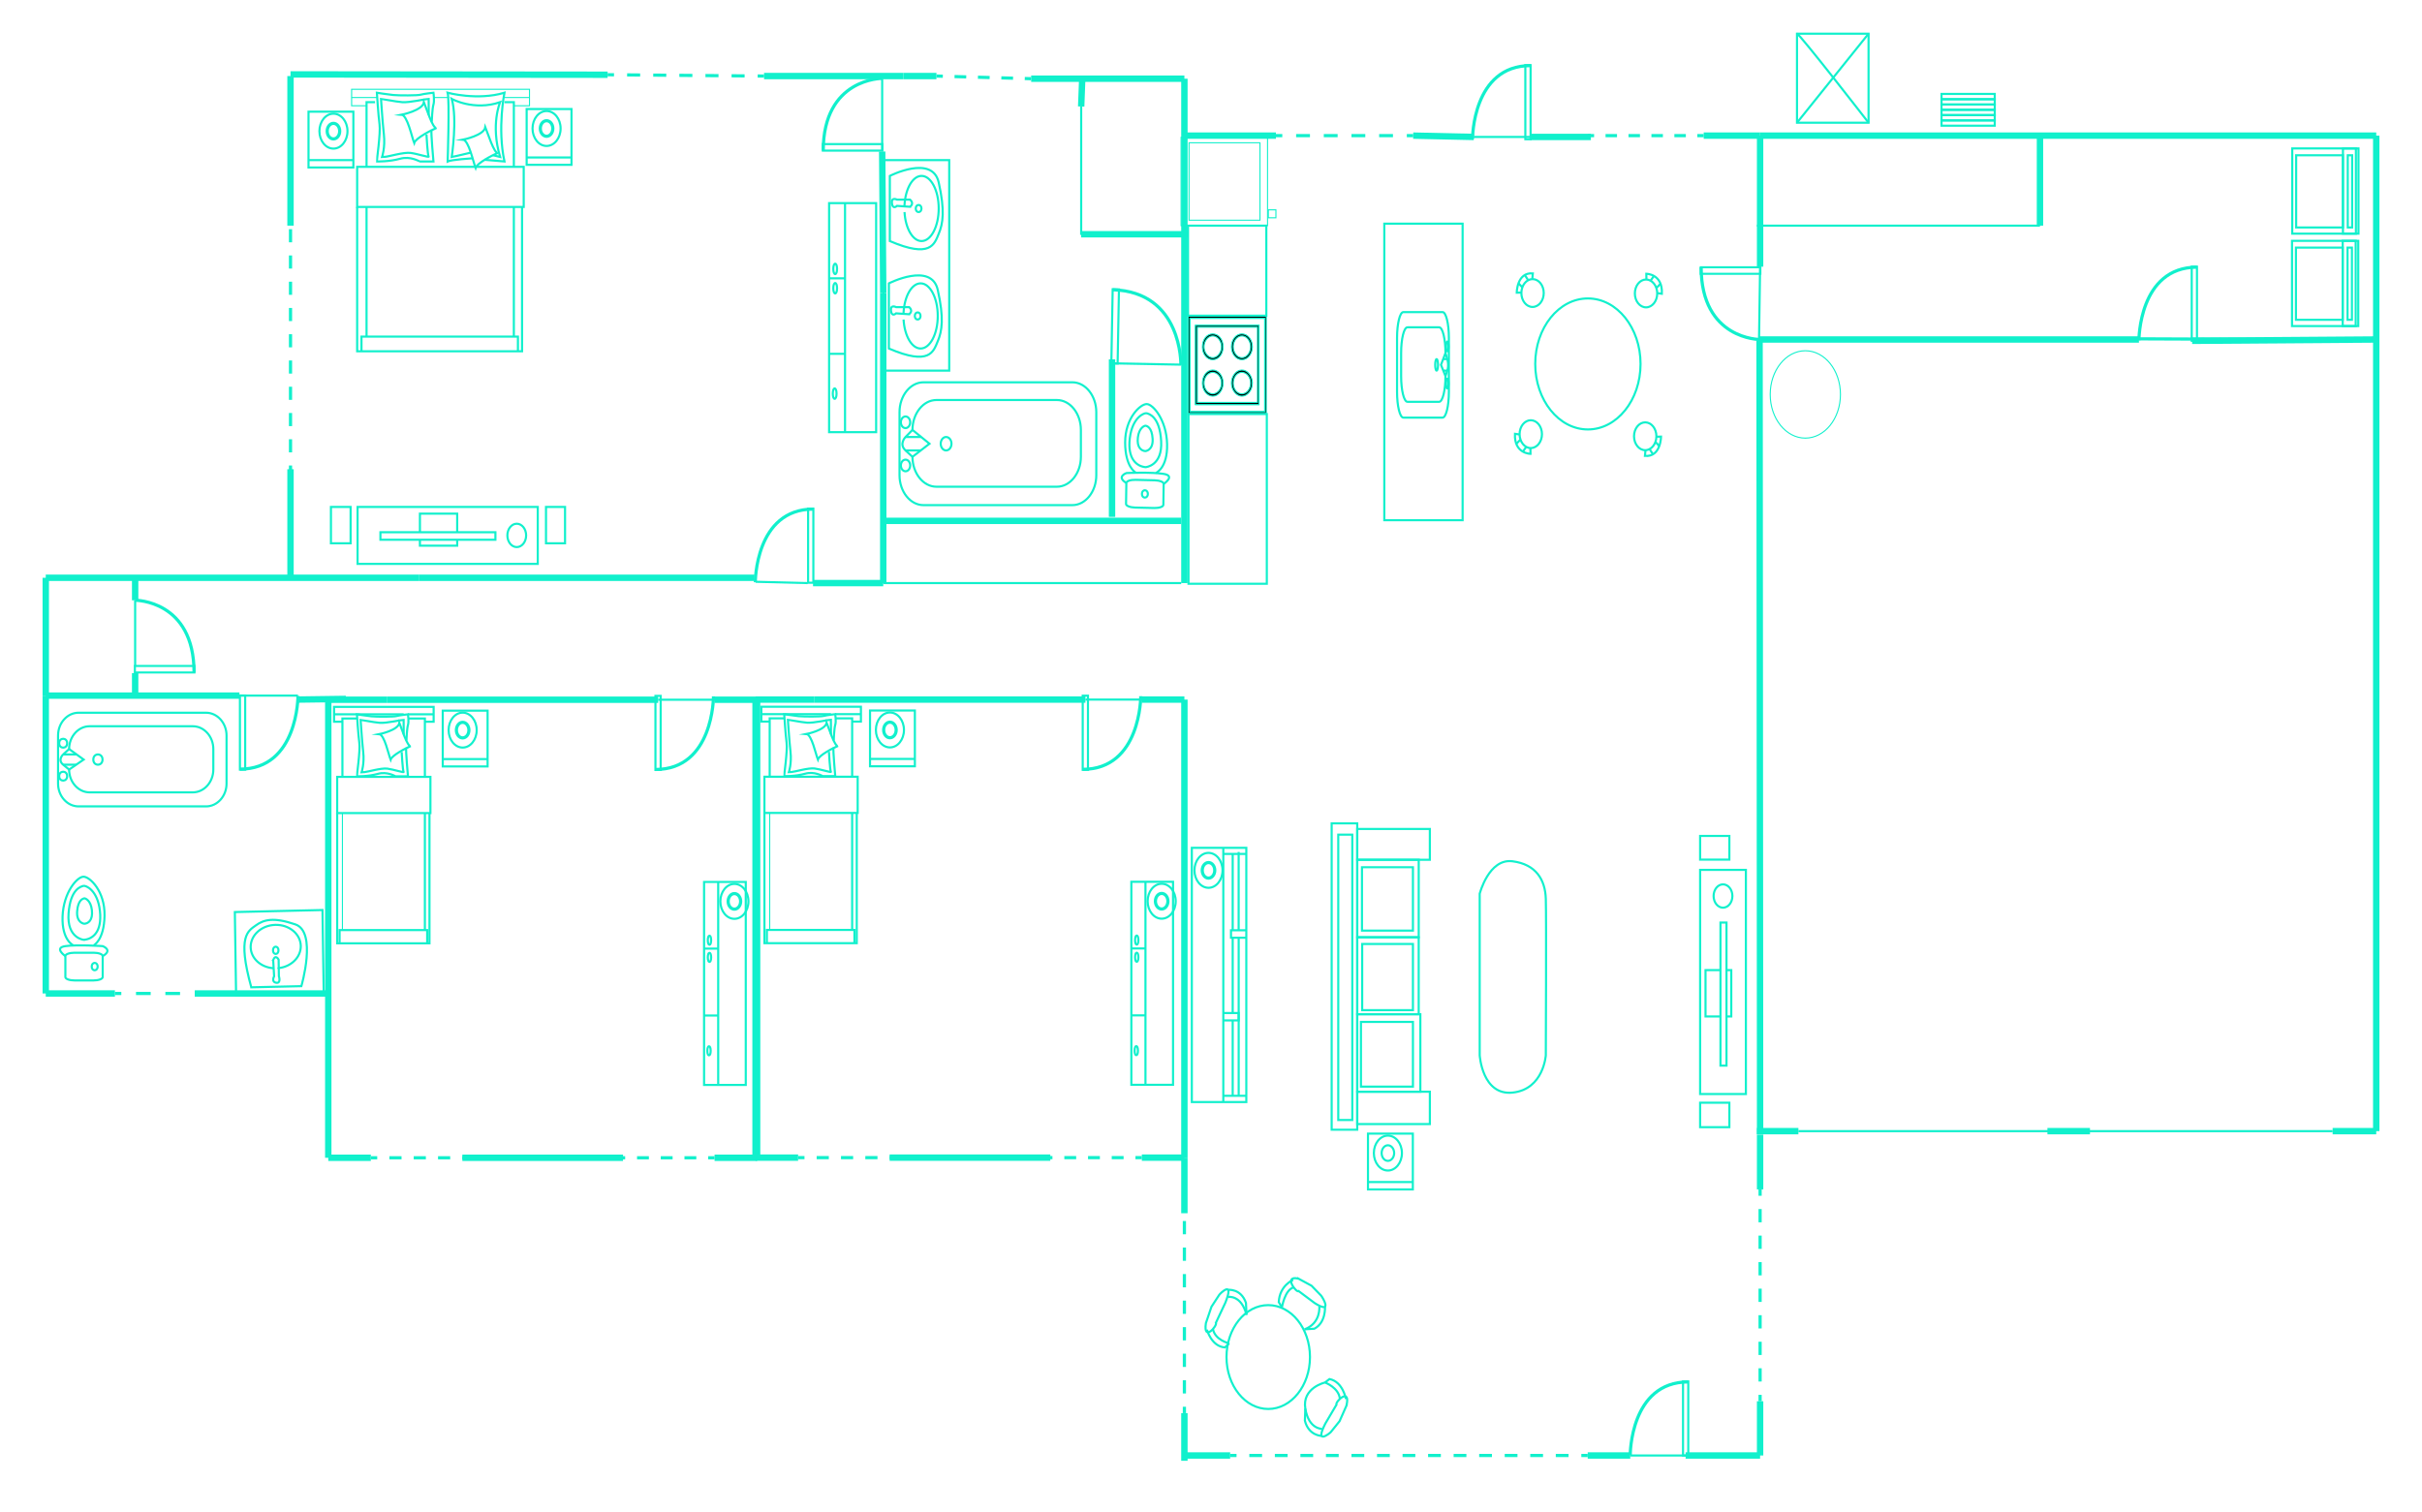<?xml version="1.0" encoding="UTF-8"?>
<svg id="Layer_1" data-name="Layer 1" xmlns="http://www.w3.org/2000/svg" viewBox="0 0 2276 1421">
  <defs>
    <style>
      .cls-1 {
        stroke-dasharray: 0 0 11 11;
      }

      .cls-1, .cls-2, .cls-3, .cls-4, .cls-5, .cls-6, .cls-7, .cls-8, .cls-9, .cls-10, .cls-11, .cls-12, .cls-13, .cls-14, .cls-15 {
        stroke: #11f0cc;
        stroke-miterlimit: 10;
      }

      .cls-1, .cls-2, .cls-3, .cls-4, .cls-5, .cls-7, .cls-8, .cls-9, .cls-10, .cls-11, .cls-12, .cls-13, .cls-14, .cls-15 {
        fill: none;
      }

      .cls-1, .cls-2, .cls-3, .cls-4, .cls-7, .cls-8, .cls-9, .cls-10, .cls-12, .cls-13, .cls-15 {
        stroke-width: 3px;
      }

      .cls-3 {
        stroke-dasharray: 0 0 11.14 11.14;
      }

      .cls-4 {
        stroke-dasharray: 0 0 11.43 11.43;
      }

      .cls-5 {
        stroke-width: 6px;
      }

      .cls-7 {
        stroke-dasharray: 0 0 12.34 12.34;
      }

      .cls-8 {
        stroke-dasharray: 0 0 13 13;
      }

      .cls-9 {
        stroke-dasharray: 0 0 12.27 12.27;
      }

      .cls-10 {
        stroke-dasharray: 0 0 13.8 13.8;
      }

      .cls-11 {
        stroke-width: 2px;
      }

      .cls-12 {
        stroke-dasharray: 0 0 10.78 10.78;
      }

      .cls-13 {
        stroke-dasharray: 0 0 12.47 12.47;
      }

      .cls-15 {
        stroke-dasharray: 0 0 12 12;
      }
    </style>
  </defs>
  <line class="cls-5" x1="1654" y1="1066.6" x2="1653.5" y2="320.03"/>
  <line class="cls-5" x1="1690" y1="1063.17" x2="1651" y2="1063.17"/>
  <line class="cls-11" x1="1690" y1="1063.17" x2="1956" y2="1063.17"/>
  <line class="cls-11" x1="1956" y1="1063.17" x2="2192" y2="1063.17"/>
  <line class="cls-5" x1="2192" y1="1063.17" x2="2233" y2="1063.17"/>
  <line class="cls-5" x1="2233" y1="1063.17" x2="2233" y2="127.47"/>
  <line class="cls-5" x1="2233" y1="127.47" x2="1654" y2="127.47"/>
  <line class="cls-5" x1="2233" y1="319.09" x2="2060" y2="320.34"/>
  <line class="cls-5" x1="2010" y1="319.09" x2="1653" y2="319.09"/>
  <g>
    <path class="cls-2" d="m2010,319.86s-.16-68.74,54.54-68.74"/>
    <rect class="cls-11" x="2059.61" y="250.66" width="4.93" height="69.66"/>
  </g>
  <line class="cls-2" x1="2009.5" y1="318.47" x2="2167" y2="319.09"/>
  <rect class="cls-11" x="2145.14" y="148.46" width="80.1" height="62.24" transform="translate(2005.61 2364.77) rotate(-90)"/>
  <rect class="cls-11" x="2174.36" y="177.8" width="67.88" height="4.11" transform="translate(2028.44 2388.16) rotate(-90)"/>
  <rect class="cls-11" x="2145.79" y="157.88" width="67.88" height="43.95" transform="translate(1999.87 2359.59) rotate(-90)"/>
  <rect class="cls-11" x="2167.75" y="173.49" width="80.1" height="12.19" transform="translate(2028.22 2387.39) rotate(-90)"/>
  <rect class="cls-11" x="2144.93" y="235.28" width="80.1" height="62.24" transform="translate(1918.58 2451.38) rotate(-90)"/>
  <rect class="cls-11" x="2174.16" y="264.62" width="67.88" height="4.11" transform="translate(1941.42 2474.77) rotate(-90)"/>
  <rect class="cls-11" x="2145.59" y="244.69" width="67.88" height="43.95" transform="translate(1912.85 2446.2) rotate(-90)"/>
  <rect class="cls-11" x="2167.55" y="260.3" width="80.1" height="12.19" transform="translate(1941.2 2474) rotate(-90)"/>
  <ellipse class="cls-14" cx="1696.5" cy="370.73" rx="33" ry="41.06"/>
  <line class="cls-5" x1="1917" y1="127.47" x2="1917" y2="212.09"/>
  <line class="cls-5" x1="1654" y1="127.47" x2="1654" y2="212.09"/>
  <line class="cls-11" x1="1917" y1="212.09" x2="1651" y2="212.09"/>
  <g>
    <path class="cls-2" d="m1653.85,319.08s-55.24.2-55.24-67.87"/>
    <rect class="cls-11" x="1623.17" y="226.29" width="6.13" height="55.98" transform="translate(1371.96 1880.51) rotate(-90)"/>
  </g>
  <line class="cls-5" x1="1654" y1="212.09" x2="1654" y2="250.66"/>
  <line class="cls-11" x1="1654" y1="250.66" x2="1653" y2="319.09"/>
  <g>
    <path class="cls-2" d="m1383.78,130.4s-.16-68.74,54.54-68.74"/>
    <rect class="cls-11" x="1433.39" y="61.21" width="4.93" height="69.66"/>
  </g>
  <line class="cls-5" x1="1654" y1="127.47" x2="1601" y2="127.47"/>
  <line class="cls-5" x1="1495" y1="128.72" x2="1438" y2="128.72"/>
  <g>
    <line class="cls-2" x1="1601" y1="127.47" x2="1595" y2="127.47"/>
    <line class="cls-12" x1="1584.22" y1="127.47" x2="1503.39" y2="127.47"/>
    <line class="cls-2" x1="1498" y1="127.47" x2="1492" y2="127.47"/>
  </g>
  <g>
    <line class="cls-2" x1="1328" y1="127.47" x2="1322" y2="127.47"/>
    <line class="cls-8" x1="1309" y1="127.47" x2="1211.5" y2="127.47"/>
    <line class="cls-2" x1="1205" y1="127.47" x2="1199" y2="127.47"/>
  </g>
  <line class="cls-5" x1="1199" y1="127.47" x2="1113" y2="127.47"/>
  <line class="cls-5" x1="1113" y1="127.47" x2="1113" y2="548.04"/>
  <rect class="cls-11" x="1116.4" y="212.09" width="73.6" height="84.61"/>
  <g>
    <path class="cls-6" d="m1189.97,297.2v91.58h-73.51v-91.58h73.51Zm-1.5,89.64v-87.65h-70.2v87.65h70.2Z"/>
    <path class="cls-14" d="m1188.48,386.84h-70.2v-87.65h70.2v87.65Zm-5.38-81.03h-59.73v74.45h59.73v-74.45Z"/>
    <path class="cls-6" d="m1183.1,305.81v74.45h-59.73v-74.45h59.73Zm-57.93,1.73v70.68h56.49v-70.68h-56.49Z"/>
    <path class="cls-6" d="m1176.92,360.02c.03,6.62-4.59,12.37-9.91,12.33-5.2-.04-9.67-5.53-9.8-12.05-.14-6.65,4.36-12.44,9.73-12.53,5.33-.1,9.94,5.57,9.98,12.25Zm-1.73-.02c-.03-5.57-3.61-10.01-8.11-10.03-4.67-.02-8.23,4.51-8.14,10.36.09,5.6,3.69,9.88,8.24,9.8,4.48-.08,8.04-4.58,8.01-10.14Z"/>
    <path class="cls-6" d="m1149.4,359.93c.05,6.79-4.37,12.44-9.73,12.42-5.29-.01-9.65-5.36-9.75-11.94-.11-6.91,4.1-12.48,9.54-12.64,5.39-.16,9.89,5.34,9.94,12.16Zm-9.61,10.2c4.46-.07,8.13-4.68,8.09-10.15-.04-5.47-3.74-9.99-8.21-10.01-4.61-.02-8.37,4.72-8.24,10.37.13,5.52,3.84,9.87,8.35,9.79Z"/>
    <path class="cls-6" d="m1149.4,325.83c.05,6.87-4.24,12.26-9.75,12.27-5.39,0-9.65-5.16-9.74-11.83-.1-7,4.02-12.36,9.56-12.45,5.6-.09,9.89,5.09,9.93,12.01Zm-1.53-.02c-.06-5.38-3.91-10.08-8.25-10.06-4.34.02-8.16,4.74-8.19,10.12-.03,5.55,4,10.5,8.41,10.32,4.32-.17,8.09-5.04,8.03-10.38Z"/>
    <path class="cls-6" d="m1167.08,313.83c5.48.01,9.91,5.53,9.83,12.26-.08,6.59-4.4,11.94-9.7,12.01-5.51.07-9.96-5.3-10.02-12.07-.05-6.75,4.37-12.21,9.89-12.2Zm8.1,12.31c.08-5.56-3.47-10.24-7.89-10.39-4.43-.15-8.2,4.26-8.35,9.78-.16,5.68,3.55,10.6,8.03,10.67,4.37.06,8.13-4.54,8.21-10.05Z"/>
  </g>
  <rect class="cls-14" x="1117.39" y="134.18" width="66.64" height="72.79" transform="translate(2301.41 341.15) rotate(180)"/>
  <rect class="cls-14" x="1109.9" y="129.06" width="81.24" height="83.02" transform="translate(2301.04 341.15) rotate(180)"/>
  <rect class="cls-14" x="1191.89" y="197.23" width="7.11" height="7.48" transform="translate(2390.89 401.93) rotate(180)"/>
  <rect class="cls-11" x="1116.85" y="389.17" width="73.6" height="159.5"/>
  <rect class="cls-11" x="1300.85" y="210.22" width="73.6" height="278.72"/>
  <path class="cls-11" d="m1312.84,317.49v50.88c0,13.28,2.67,24.14,5.93,24.14h36.84c3.26,0,5.93-10.86,5.93-24.14v-22.63s0-8.24,0-8.24v-20.01c0-13.28-2.67-24.14-5.93-24.14h-36.84c-3.26,0-5.93,10.86-5.93,24.14Z"/>
  <path class="cls-11" d="m1358.34,331.79h0c0-13.28-2.67-24.14-5.93-24.14h-29.82c-3.26,0-5.93,10.86-5.93,24.14v21.71c0,13.28,2.67,24.14,5.93,24.14h29.82c3.26,0,5.93-10.86,5.93-24.14"/>
  <ellipse class="cls-11" cx="1350.01" cy="342.93" rx="1.33" ry="5.43"/>
  <ellipse class="cls-11" cx="1360.06" cy="325.62" rx="1.15" ry="4.69"/>
  <ellipse class="cls-11" cx="1360.06" cy="360.49" rx="1.15" ry="4.69"/>
  <path class="cls-11" d="m1360.06,337.5s1.72,5.71,0,10.86l-1.72,5.14-4.21-10.57,4.21-11.14,1.72,5.71Z"/>
  <line class="cls-11" x1="1360.06" y1="337.5" x2="1356.18" y2="337.5"/>
  <line class="cls-11" x1="1360.06" y1="348.36" x2="1356.29" y2="348.36"/>
  <ellipse class="cls-11" cx="1492.17" cy="342.07" rx="49.48" ry="61.56"/>
  <ellipse class="cls-11" cx="1440.17" cy="275.42" rx="10.51" ry="13.08"/>
  <path class="cls-11" d="m1429.68,274.99l-4.36.12s.01-19.37,15.11-18.17l-.54,5.77"/>
  <line class="cls-11" x1="1430.58" y1="270.11" x2="1426.96" y2="266.23"/>
  <line class="cls-11" x1="1432.87" y1="258.48" x2="1436.09" y2="263.38"/>
  <ellipse class="cls-11" cx="1546.04" cy="410.05" rx="10.51" ry="13.08"/>
  <path class="cls-11" d="m1556.54,410.48l4.36-.12s-.01,19.37-15.11,18.17l.54-5.77"/>
  <line class="cls-11" x1="1555.64" y1="415.36" x2="1559.25" y2="419.24"/>
  <line class="cls-11" x1="1553.34" y1="426.99" x2="1550.12" y2="422.08"/>
  <ellipse class="cls-11" cx="1546.82" cy="275.8" rx="10.51" ry="13.08"/>
  <path class="cls-11" d="m1547.17,262.74l-.09-5.43s15.57.01,14.6,18.81l-4.64-.67"/>
  <line class="cls-11" x1="1551.09" y1="263.86" x2="1554.21" y2="259.36"/>
  <line class="cls-11" x1="1560.44" y1="266.71" x2="1556.5" y2="270.72"/>
  <ellipse class="cls-11" cx="1438.5" cy="408.06" rx="10.51" ry="13.08"/>
  <path class="cls-11" d="m1438.15,421.12l.09,5.43s-15.57-.01-14.6-18.81l4.64.67"/>
  <line class="cls-11" x1="1434.23" y1="420" x2="1431.11" y2="424.51"/>
  <line class="cls-11" x1="1424.89" y1="417.15" x2="1428.83" y2="413.14"/>
  <line class="cls-5" x1="1654" y1="1066.91" x2="1654" y2="1117.92"/>
  <g>
    <line class="cls-2" x1="1654" y1="1117.92" x2="1654" y2="1123.92"/>
    <line class="cls-13" x1="1654" y1="1136.39" x2="1654" y2="1304.77"/>
    <line class="cls-2" x1="1654" y1="1311.01" x2="1654" y2="1317.01"/>
  </g>
  <line class="cls-5" x1="1654" y1="1317.01" x2="1654" y2="1368.02"/>
  <line class="cls-5" x1="1654" y1="1368.02" x2="1584" y2="1368.02"/>
  <g>
    <path class="cls-2" d="m1531.96,1367.61s-.16-68.74,54.54-68.74"/>
    <rect class="cls-11" x="1581.57" y="1298.41" width="4.93" height="69.66"/>
  </g>
  <line class="cls-11" x1="1587" y1="1368.02" x2="1532" y2="1368.02"/>
  <line class="cls-5" x1="1532" y1="1368.02" x2="1492" y2="1368.02"/>
  <g>
    <line class="cls-2" x1="1492" y1="1368.02" x2="1486" y2="1368.02"/>
    <line class="cls-15" x1="1474" y1="1368.02" x2="1168" y2="1368.02"/>
    <line class="cls-2" x1="1162" y1="1368.02" x2="1156" y2="1368.02"/>
  </g>
  <line class="cls-5" x1="1156" y1="1368.02" x2="1113" y2="1368.02"/>
  <line class="cls-5" x1="1113" y1="1373" x2="1113" y2="1328.21"/>
  <g>
    <line class="cls-2" x1="1113" y1="1328.21" x2="1113" y2="1322.21"/>
    <line class="cls-13" x1="1113" y1="1309.73" x2="1113" y2="1141.36"/>
    <line class="cls-2" x1="1113" y1="1135.12" x2="1113" y2="1129.12"/>
  </g>
  <line class="cls-5" x1="1113" y1="1088.06" x2="1113" y2="657.54"/>
  <rect class="cls-11" x="1597.63" y="817.6" width="43.02" height="210.68"/>
  <rect class="cls-11" x="1597.63" y="785.7" width="27.49" height="22.26"/>
  <rect class="cls-11" x="1597.63" y="1036.44" width="27.49" height="23"/>
  <rect class="cls-11" x="1616.75" y="867.12" width="5.68" height="134.46"/>
  <polyline class="cls-11" points="1622.43 911.81 1622.43 911.81 1626.91 911.81 1626.91 955.38 1622.43 955.38"/>
  <polyline class="cls-11" points="1616.75 911.81 1602.71 911.81 1602.71 955.38 1616.75 955.38"/>
  <ellipse class="cls-11" cx="1619.14" cy="842.17" rx="8.83" ry="10.96"/>
  <path class="cls-11" d="m1390.5,991.8v-151.79s8.55-33.34,30.78-30.5c22.23,2.84,30.78,17.42,31.35,35.31s0,146.98,0,146.98c0,0-2.03,31.91-30.94,35.1-28.91,3.2-31.19-35.1-31.19-35.1Z"/>
  <rect class="cls-11" x="1026.14" y="890.74" width="238.9" height="51.21" transform="translate(229.24 2061.94) rotate(-90)"/>
  <line class="cls-11" x1="1149.56" y1="1035.8" x2="1149.56" y2="796.9"/>
  <line class="cls-11" x1="1171.19" y1="1029.94" x2="1149.56" y2="1029.94"/>
  <polyline class="cls-11" points="1149.56 959.1 1164.02 959.1 1164.02 952.15 1149.56 952.15"/>
  <polyline class="cls-11" points="1171.19 881.38 1156.79 881.38 1156.79 874.37 1171.19 874.37"/>
  <line class="cls-11" x1="1149.56" y1="802.61" x2="1171.19" y2="802.61"/>
  <line class="cls-11" x1="1164.02" y1="1029.94" x2="1164.02" y2="881.38"/>
  <line class="cls-11" x1="1163.99" y1="874.37" x2="1163.99" y2="800.76"/>
  <line class="cls-11" x1="1158.39" y1="959.1" x2="1158.39" y2="1029.94"/>
  <line class="cls-11" x1="1158.39" y1="802.61" x2="1158.39" y2="874.37"/>
  <line class="cls-11" x1="1158.39" y1="952.15" x2="1158.39" y2="881.38"/>
  <rect class="cls-11" x="1285.52" y="1065.49" width="42.14" height="52.44"/>
  <line class="cls-11" x1="1285.52" y1="1111.01" x2="1327.67" y2="1111.01"/>
  <ellipse class="cls-11" cx="1304.23" cy="1083.78" rx="13.19" ry="16.41"/>
  <ellipse class="cls-11" cx="1304.23" cy="1083.78" rx="5.88" ry="7.32"/>
  <ellipse class="cls-11" cx="1135.65" cy="818.03" rx="13.19" ry="16.41"/>
  <ellipse class="cls-2" cx="1135.65" cy="818.03" rx="5.88" ry="7.32"/>
  <line class="cls-5" x1="1110" y1="489.56" x2="829" y2="489.56"/>
  <line class="cls-11" x1="830" y1="548.04" x2="1110" y2="548.04"/>
  <line class="cls-5" x1="1113" y1="657.54" x2="1073" y2="657.54"/>
  <g>
    <path class="cls-2" d="m1071.99,654.36s.16,68.74-54.54,68.74"/>
    <rect class="cls-11" x="1017.44" y="653.9" width="4.93" height="69.66" transform="translate(2039.82 1377.46) rotate(180)"/>
  </g>
  <line class="cls-11" x1="1073" y1="657.54" x2="1020" y2="657.54"/>
  <line class="cls-5" x1="1020" y1="657.54" x2="765" y2="657.54"/>
  <line class="cls-5" x1="710" y1="657.54" x2="710" y2="1088.06"/>
  <line class="cls-5" x1="765" y1="657.54" x2="710" y2="657.54"/>
  <line class="cls-5" x1="710" y1="1088.06" x2="750" y2="1088.06"/>
  <line class="cls-5" x1="1113" y1="1088.06" x2="1073" y2="1088.06"/>
  <g>
    <line class="cls-2" x1="750" y1="1088.06" x2="756" y2="1088.06"/>
    <line class="cls-4" x1="767.43" y1="1088.06" x2="830.29" y2="1088.06"/>
    <line class="cls-2" x1="836" y1="1088.06" x2="842" y2="1088.06"/>
  </g>
  <rect class="cls-11" x="718.36" y="730.04" width="87.62" height="34.03"/>
  <polyline class="cls-11" points="723.3 730.04 723.3 675.18 737.18 675.18"/>
  <polyline class="cls-11" points="785.46 675.18 800.79 675.18 800.79 730.04"/>
  <line class="cls-11" x1="800.79" y1="764.07" x2="800.79" y2="874.04"/>
  <line class="cls-14" x1="723.3" y1="874.04" x2="723.3" y2="764.07"/>
  <polyline class="cls-11" points="718.36 764.07 718.36 886.49 804.46 886.49 805.11 886.49 805.11 764.07"/>
  <polyline class="cls-11" points="720.64 886.49 720.64 874.04 802.94 874.04 802.94 886.49"/>
  <polyline class="cls-11" points="723.3 678.22 715.45 678.22 715.45 664.26 809.02 664.26 809.02 678.22 800.79 678.22"/>
  <line class="cls-11" x1="715.45" y1="671.24" x2="736.92" y2="671.24"/>
  <line class="cls-11" x1="736.92" y1="671.24" x2="780.87" y2="671.24"/>
  <line class="cls-11" x1="784.9" y1="671.24" x2="809.02" y2="671.24"/>
  <path class="cls-11" d="m783.47,695.81s.41-11.24,1.43-14.54c1.02-3.3,0-10.03,0-10.03,0,0-8.16.89-10.82,1.65-2.65.76-18.37.76-23.47.25-5.1-.51-13.68-1.9-13.68-1.9,0,0,1.23,19.43,2.25,26.79,1.02,7.37-2.45,30.73-2.25,31.49,0,0,10.61.25,19.6-2.29,8.98-2.54,16.33,2.3,16.94,2.29s11.43,0,11.43,0c0,0-2.25-25.15-1.63-26.67"/>
  <path class="cls-11" d="m778.98,706.67s.92,17.52,1.84,18.67c.92,1.14-9.49-2.29-15.31-3.05s-18.68,3.13-21.43,3.28l-2.76.15s2.76-8,1.53-19.05c-1.22-11.05-2.45-30.22-2.45-30.22.82,0,11.84,2.29,17.96,2.79,6.12.51,20.21-2.79,22.45-2.79,0,0,.06,8.78.06,13.73"/>
  <path class="cls-11" d="m776.83,679.24c1.64,4.06,7.69,23.19,10.72,21.84-4.29,1.78-17.76,8.64-18.98,12.83-1.84-4.57-5.82-23.62-10.72-24,0,0,17.89-3.57,18.98-10.67Z"/>
  <rect class="cls-11" x="817.58" y="667.8" width="42.14" height="52.44"/>
  <line class="cls-11" x1="817.58" y1="713.32" x2="859.72" y2="713.32"/>
  <ellipse class="cls-11" cx="836.28" cy="686.09" rx="13.19" ry="16.41"/>
  <ellipse class="cls-2" cx="836.28" cy="686.09" rx="5.88" ry="7.32"/>
  <g>
    <line class="cls-2" x1="1073" y1="1088.06" x2="1067" y2="1088.06"/>
    <line class="cls-3" x1="1055.86" y1="1088.06" x2="994.57" y2="1088.06"/>
    <line class="cls-2" x1="989" y1="1088.06" x2="983" y2="1088.06"/>
  </g>
  <line class="cls-5" x1="836" y1="1088.06" x2="987" y2="1088.06"/>
  <rect class="cls-11" x="987.34" y="904.63" width="190.81" height="39.18" transform="translate(2006.96 -158.52) rotate(90)"/>
  <line class="cls-11" x1="1076.42" y1="828.81" x2="1076.42" y2="1019.62"/>
  <line class="cls-11" x1="1076.42" y1="891.46" x2="1063.15" y2="891.46"/>
  <line class="cls-11" x1="1076.42" y1="954.36" x2="1063.15" y2="954.36"/>
  <ellipse class="cls-11" cx="1068.21" cy="883.59" rx="1.57" ry="4.32"/>
  <ellipse class="cls-11" cx="1068.21" cy="899.71" rx="1.57" ry="4.32"/>
  <ellipse class="cls-11" cx="1067.78" cy="987.52" rx="1.57" ry="4.32"/>
  <ellipse class="cls-11" cx="1091.65" cy="847.06" rx="13.19" ry="16.41"/>
  <ellipse class="cls-2" cx="1091.65" cy="847.06" rx="5.88" ry="7.32"/>
  <g>
    <path class="cls-2" d="m280.01,654.17s.16,68.74-54.54,68.74"/>
    <rect class="cls-11" x="225.46" y="653.71" width="4.93" height="69.66" transform="translate(455.86 1377.08) rotate(180)"/>
  </g>
  <line class="cls-5" x1="709" y1="543.06" x2="394" y2="543.06"/>
  <g>
    <path class="cls-2" d="m709.78,547.24s-.16-68.74,54.54-68.74"/>
    <rect class="cls-11" x="759.39" y="478.04" width="4.93" height="69.66"/>
  </g>
  <line class="cls-11" x1="759" y1="548.04" x2="710" y2="546.8"/>
  <line class="cls-5" x1="830" y1="548.04" x2="830" y2="337.76"/>
  <line class="cls-5" x1="830" y1="337.76" x2="830" y2="275.54"/>
  <rect class="cls-11" x="393.92" y="418.56" width="53.53" height="169.32" transform="translate(923.91 82.54) rotate(90)"/>
  <rect class="cls-11" x="504.94" y="484.62" width="34.2" height="17.89" transform="translate(1015.6 -28.48) rotate(90)"/>
  <rect class="cls-11" x="303.13" y="484.32" width="34.2" height="18.48" transform="translate(813.79 173.34) rotate(90)"/>
  <rect class="cls-11" x="357.49" y="500.25" width="108.06" height="7.06"/>
  <polyline class="cls-11" points="429.63 507.32 429.63 507.32 429.63 512.89 394.61 512.89 394.61 507.32"/>
  <polyline class="cls-11" points="429.63 500.25 429.63 482.78 394.61 482.78 394.61 500.25"/>
  <ellipse class="cls-11" cx="485.6" cy="503.23" rx="8.81" ry="10.98"/>
  <line class="cls-5" x1="273" y1="543.69" x2="273" y2="441.03"/>
  <rect class="cls-11" x="335.63" y="156.81" width="156.51" height="37.71"/>
  <polyline class="cls-11" points="344.45 156.81 344.45 96.03 352.42 96.03"/>
  <polyline class="cls-11" points="474.05 96.03 482.87 96.03 482.87 156.81"/>
  <line class="cls-11" x1="482.87" y1="194.52" x2="482.87" y2="316.38"/>
  <line class="cls-11" x1="344.45" y1="316.38" x2="344.45" y2="194.52"/>
  <polyline class="cls-11" points="335.63 194.52 335.63 330.17 489.43 330.17 490.58 330.17 490.58 194.52"/>
  <polyline class="cls-11" points="339.7 330.17 339.7 316.38 486.71 316.38 486.71 330.17"/>
  <polyline class="cls-14" points="344.45 99.4 330.43 99.4 330.43 83.92 497.57 83.92 497.57 99.4 482.87 99.4"/>
  <line class="cls-14" x1="330.43" y1="91.66" x2="354.18" y2="91.66"/>
  <line class="cls-14" x1="407.33" y1="91.66" x2="420.67" y2="91.66"/>
  <line class="cls-14" x1="474.05" y1="91.66" x2="497.57" y2="91.66"/>
  <path class="cls-11" d="m405.74,114.39s.45-12.45,1.58-16.11,0-11.12,0-11.12c0,0-9.05.98-11.99,1.83-2.94.84-20.36.84-26.01.28-5.65-.56-15.16-2.11-15.16-2.11,0,0,1.37,21.53,2.5,29.69,1.13,8.16-2.71,34.05-2.49,34.9,0,0,11.76.28,21.71-2.53,9.95-2.81,18.09,2.55,18.77,2.54s12.67,0,12.67,0c0,0-2.49-27.87-1.81-29.56"/>
  <path class="cls-11" d="m400.77,126.42s1.02,19.42,2.04,20.68c1.02,1.27-10.52-2.53-16.96-3.38s-20.69,3.47-23.75,3.63l-3.05.17s3.05-8.86,1.7-21.11-2.71-33.49-2.71-33.49c.9,0,13.12,2.53,19.9,3.1s22.39-3.1,24.88-3.1c0,0,.06,9.73.06,15.22"/>
  <path class="cls-11" d="m398.39,96.03c1.82,4.49,8.52,25.7,11.87,24.2-4.75,1.97-19.68,9.57-21.03,14.21-2.04-5.07-6.45-26.17-11.87-26.59,0,0,19.83-3.96,21.03-11.82Z"/>
  <path class="cls-11" d="m456.08,119.46c1.82,4.49,8.52,25.7,11.87,24.2-4.75,1.97-19.68,9.57-21.03,14.21-2.04-5.07-6.45-26.17-11.87-26.59,0,0,19.83-3.96,21.03-11.82Z"/>
  <path class="cls-11" d="m444.13,148.77s-20.18,1.3-23.46,2.98c0,0,1.92-57.84,0-64.59,0,0,27.93,7.6,53.38,0,0,0-6.79,33.36,0,64.59l-18.6-1.55"/>
  <path class="cls-11" d="m442.44,143.41s-14.2,3.51-17.93,4.12c0,0,5.43-35.74,0-54.6,0,0,20.69,11.54,45.46,3.1,0,0-9.16,21.11,0,51.5l-6.71-1.68"/>
  <rect class="cls-11" x="494.91" y="102.48" width="42.14" height="52.44"/>
  <line class="cls-11" x1="494.91" y1="148.01" x2="537.06" y2="148.01"/>
  <ellipse class="cls-11" cx="513.62" cy="120.77" rx="13.19" ry="16.41"/>
  <ellipse class="cls-2" cx="513.62" cy="120.77" rx="5.88" ry="7.32"/>
  <rect class="cls-11" x="289.91" y="104.97" width="42.14" height="52.44" transform="translate(621.97 262.37) rotate(-180)"/>
  <line class="cls-11" x1="332.06" y1="150.49" x2="289.91" y2="150.49"/>
  <ellipse class="cls-11" cx="313.35" cy="123.26" rx="13.19" ry="16.41"/>
  <ellipse class="cls-2" cx="313.35" cy="123.26" rx="5.88" ry="7.32"/>
  <g>
    <line class="cls-2" x1="273" y1="443.52" x2="273" y2="437.52"/>
    <line class="cls-7" x1="273" y1="425.19" x2="273" y2="209.32"/>
    <line class="cls-2" x1="273" y1="203.15" x2="273" y2="197.15"/>
  </g>
  <line class="cls-5" x1="273" y1="212.09" x2="273" y2="71.48"/>
  <path class="cls-11" d="m1030.21,387.43v59.24c0,15.46-10.13,28.11-22.51,28.11h-139.89c-12.38,0-22.51-12.65-22.51-28.11v-26.35s0-9.59,0-9.59v-23.3c0-15.46,10.13-28.11,22.51-28.11h139.89c12.38,0,22.51,12.65,22.51,28.11Z"/>
  <path class="cls-11" d="m857.47,404.08h0c0-15.46,10.13-28.11,22.51-28.11h113.23c12.38,0,22.51,12.65,22.51,28.11v25.28c0,15.46-10.13,28.11-22.51,28.11h-113.23c-12.38,0-22.51-12.65-22.51-28.11"/>
  <ellipse class="cls-11" cx="889.07" cy="417.05" rx="5.06" ry="6.32"/>
  <ellipse class="cls-11" cx="850.94" cy="396.9" rx="4.38" ry="5.47"/>
  <ellipse class="cls-11" cx="850.94" cy="437.49" rx="4.38" ry="5.47"/>
  <path class="cls-11" d="m850.94,410.73s-6.53,6.65,0,12.64l6.53,5.99,15.98-12.31-15.98-12.97-6.53,6.65Z"/>
  <line class="cls-11" x1="850.94" y1="410.73" x2="865.66" y2="410.73"/>
  <line class="cls-11" x1="850.94" y1="423.37" x2="865.24" y2="423.37"/>
  <path class="cls-11" d="m1084.65,477.48l-18-.43c-4.7-.11-8.52-1.63-8.49-3.37l.3-19.71c.03-1.74,3.89-3.08,8.59-2.97l8,.19,2.91.07,7.08.17c4.7.11,8.52,1.63,8.49,3.37l-.3,19.71c-.03,1.74-3.89,3.08-8.59,2.97Z"/>
  <path class="cls-11" d="m1093.55,454.81s11.36-7.48.14-9.37c-11.21-1.89-35.07-.84-35.07-.84,0,0-10.02,3.41-.14,9.37"/>
  <path class="cls-11" d="m1086.17,444.54s11.1-4.41,10.58-27.08c-.52-22.67-13.18-37.53-19.09-37.68-5.91-.14-20.42,13-20.34,36.19s9.84,28.1,9.84,28.1"/>
  <path class="cls-11" d="m1076.53,439.09s15.95-1.05,14.63-24.46c-1.32-23.41-11.63-25.63-13.63-26.22s-13.33,3.45-15.81,23.27c-2.47,19.82,6.63,26.68,14.8,27.41Z"/>
  <path class="cls-11" d="m1076.26,424.01s7.51-.5,6.89-11.52c-.62-11.02-5.47-12.07-6.42-12.34s-6.28,1.62-7.44,10.95c-1.16,9.33,3.12,12.56,6.97,12.91Z"/>
  <ellipse class="cls-11" cx="1075.86" cy="464.24" rx="2.78" ry="3.46"/>
  <line class="cls-5" x1="830" y1="275.54" x2="829" y2="142.41"/>
  <line class="cls-5" x1="1113" y1="127.47" x2="1113" y2="73.97"/>
  <g>
    <path class="cls-2" d="m828.86,73.69s-55.24-.2-55.24,67.86"/>
    <rect class="cls-11" x="798.17" y="110.5" width="6.13" height="55.98" transform="translate(939.73 -662.74) rotate(90)"/>
  </g>
  <line class="cls-11" x1="829" y1="141.16" x2="829" y2="73.97"/>
  <line class="cls-5" x1="849" y1="71.48" x2="718" y2="71.48"/>
  <g>
    <line class="cls-2" x1="718" y1="71.48" x2="712" y2="71.43"/>
    <line class="cls-9" x1="699.73" y1="71.33" x2="583.14" y2="70.34"/>
    <line class="cls-2" x1="577" y1="70.29" x2="571" y2="70.24"/>
  </g>
  <line class="cls-5" x1="571" y1="70.24" x2="273" y2="69.93"/>
  <path class="cls-11" d="m69.97,921.52h18c4.7,0,8.54-1.43,8.54-3.17v-19.71c0-1.74-3.84-3.17-8.54-3.17h-8.01s-2.91,0-2.91,0h-7.08c-4.7,0-8.54,1.43-8.54,3.17v19.71c0,1.74,3.84,3.17,8.54,3.17Z"/>
  <path class="cls-11" d="m61.43,898.64s-11.24-7.76,0-9.37,35.08,0,35.08,0c0,0,9.97,3.65,0,9.37"/>
  <path class="cls-11" d="m68.97,888.55s-11.03-4.67-10.16-27.32c.87-22.65,13.76-37.21,19.66-37.21,5.91,0,20.21,13.48,19.78,36.67-.43,23.19-10.27,27.86-10.27,27.86"/>
  <path class="cls-11" d="m78.69,883.33s-15.93-1.43-14.25-24.81c1.68-23.37,12.02-25.35,14.03-25.89s13.28,3.76,15.44,23.64c2.17,19.88-7.04,26.52-15.22,27.05Z"/>
  <path class="cls-11" d="m79.2,868.25s-7.5-.68-6.71-11.68c.79-11,5.66-11.93,6.6-12.19s6.25,1.77,7.27,11.13c1.02,9.36-3.31,12.48-7.17,12.74Z"/>
  <ellipse class="cls-11" cx="88.97" cy="908.49" rx="2.78" ry="3.46"/>
  <rect class="cls-11" x="762.17" y="218.5" width="197.84" height="61.82" transform="translate(1110.5 -611.68) rotate(90)"/>
  <ellipse class="cls-11" cx="863.23" cy="195.98" rx="2.69" ry="3.34"/>
  <path class="cls-11" d="m849.99,192.65c0-1.12-.06,1.08,0,0,.87-15.36,7.71-27.32,16.02-27.32,8.9,0,16.11,13.71,16.11,30.62s-7.21,30.62-16.11,30.62c-8.3,0-15.13-11.92-16.02-27.25"/>
  <path class="cls-11" d="m836.19,226.57v-61.24s40.01-20.4,45.94,6.17c5.93,26.56,4.07,38.55,0,48.23s-7.41,23.38-45.94,6.85Z"/>
  <path class="cls-11" d="m855.19,194.34c4.35-3.34,0-6.68,0-6.68h-12.22s-5.56-2.88-4.82,3.43c.74,6.31,4.82,2.41,4.82,2.41l12.22.85Z"/>
  <line class="cls-5" x1="849" y1="71.48" x2="880" y2="71.48"/>
  <g>
    <line class="cls-2" x1="880" y1="71.48" x2="886" y2="71.65"/>
    <line class="cls-1" x1="897" y1="71.96" x2="957.5" y2="73.65"/>
    <line class="cls-2" x1="963" y1="73.8" x2="969" y2="73.97"/>
  </g>
  <line class="cls-5" x1="969" y1="73.97" x2="1113" y2="73.97"/>
  <line class="cls-5" x1="1199" y1="13" x2="1199" y2="13"/>
  <line class="cls-5" x1="711.48" y1="1088.2" x2="711.48" y2="657.68"/>
  <line class="cls-5" x1="711.48" y1="657.68" x2="671.48" y2="657.68"/>
  <g>
    <path class="cls-2" d="m670.47,654.5s.16,68.74-54.54,68.74"/>
    <rect class="cls-11" x="615.93" y="654.04" width="4.93" height="69.66" transform="translate(1236.79 1377.73) rotate(180)"/>
  </g>
  <line class="cls-11" x1="671.48" y1="657.68" x2="618.48" y2="657.68"/>
  <line class="cls-5" x1="618.48" y1="657.68" x2="363.48" y2="657.68"/>
  <line class="cls-5" x1="308.48" y1="657.68" x2="308.48" y2="1088.2"/>
  <line class="cls-5" x1="363.48" y1="657.68" x2="308.48" y2="657.68"/>
  <line class="cls-5" x1="308.48" y1="1088.2" x2="348.48" y2="1088.2"/>
  <line class="cls-5" x1="711.48" y1="1088.2" x2="671.48" y2="1088.2"/>
  <g>
    <line class="cls-2" x1="348.48" y1="1088.2" x2="354.48" y2="1088.2"/>
    <line class="cls-4" x1="365.91" y1="1088.2" x2="428.77" y2="1088.2"/>
    <line class="cls-2" x1="434.48" y1="1088.2" x2="440.48" y2="1088.2"/>
  </g>
  <rect class="cls-11" x="316.85" y="730.18" width="87.62" height="34.03"/>
  <polyline class="cls-11" points="321.78 730.18 321.78 675.32 335.67 675.32"/>
  <polyline class="cls-11" points="383.94 675.32 399.27 675.32 399.27 730.18"/>
  <line class="cls-11" x1="399.27" y1="764.21" x2="399.27" y2="874.18"/>
  <line class="cls-14" x1="321.78" y1="874.18" x2="321.78" y2="764.21"/>
  <polyline class="cls-11" points="316.85 764.21 316.85 886.63 402.94 886.63 403.59 886.63 403.59 764.21"/>
  <polyline class="cls-11" points="319.12 886.63 319.12 874.18 401.43 874.18 401.43 886.63"/>
  <polyline class="cls-11" points="321.78 678.36 313.93 678.36 313.93 664.4 407.5 664.4 407.5 678.36 399.27 678.36"/>
  <line class="cls-11" x1="313.93" y1="671.38" x2="335.4" y2="671.38"/>
  <line class="cls-11" x1="335.4" y1="671.38" x2="379.35" y2="671.38"/>
  <line class="cls-11" x1="383.38" y1="671.38" x2="407.5" y2="671.38"/>
  <path class="cls-11" d="m381.95,695.95s.41-11.24,1.43-14.54c1.02-3.3,0-10.03,0-10.03,0,0-8.16.89-10.82,1.65-2.65.76-18.37.76-23.47.25-5.1-.51-13.68-1.9-13.68-1.9,0,0,1.23,19.43,2.25,26.79,1.02,7.37-2.45,30.73-2.25,31.49,0,0,10.61.25,19.6-2.29,8.98-2.54,16.33,2.3,16.94,2.29s11.43,0,11.43,0c0,0-2.25-25.15-1.63-26.67"/>
  <path class="cls-11" d="m377.46,706.81s.92,17.52,1.84,18.67c.92,1.14-9.49-2.29-15.31-3.05s-18.68,3.13-21.43,3.28l-2.76.15s2.76-8,1.53-19.05c-1.22-11.05-2.45-30.22-2.45-30.22.82,0,11.84,2.29,17.96,2.79,6.12.51,20.21-2.79,22.45-2.79,0,0,.06,8.78.06,13.73"/>
  <path class="cls-11" d="m375.32,679.38c1.64,4.06,7.69,23.19,10.72,21.84-4.29,1.78-17.76,8.64-18.98,12.83-1.84-4.57-5.82-23.62-10.72-24,0,0,17.89-3.57,18.98-10.67Z"/>
  <rect class="cls-11" x="416.06" y="667.94" width="42.14" height="52.44"/>
  <line class="cls-11" x1="416.06" y1="713.46" x2="458.21" y2="713.46"/>
  <ellipse class="cls-11" cx="434.77" cy="686.23" rx="13.19" ry="16.41"/>
  <ellipse class="cls-2" cx="434.77" cy="686.23" rx="5.88" ry="7.32"/>
  <g>
    <line class="cls-2" x1="671.48" y1="1088.2" x2="665.48" y2="1088.2"/>
    <line class="cls-3" x1="654.34" y1="1088.2" x2="593.06" y2="1088.2"/>
    <line class="cls-2" x1="587.48" y1="1088.2" x2="581.48" y2="1088.2"/>
  </g>
  <line class="cls-5" x1="434.48" y1="1088.2" x2="585.48" y2="1088.2"/>
  <rect class="cls-11" x="585.82" y="904.77" width="190.81" height="39.18" transform="translate(1605.58 243.13) rotate(90)"/>
  <line class="cls-11" x1="674.91" y1="828.95" x2="674.91" y2="1019.76"/>
  <line class="cls-11" x1="674.91" y1="891.6" x2="661.63" y2="891.6"/>
  <line class="cls-11" x1="674.91" y1="954.5" x2="661.63" y2="954.5"/>
  <ellipse class="cls-11" cx="666.7" cy="883.73" rx="1.57" ry="4.32"/>
  <ellipse class="cls-11" cx="666.7" cy="899.85" rx="1.57" ry="4.32"/>
  <ellipse class="cls-11" cx="666.27" cy="987.66" rx="1.57" ry="4.32"/>
  <ellipse class="cls-11" cx="690.13" cy="847.2" rx="13.19" ry="16.41"/>
  <ellipse class="cls-2" cx="690.13" cy="847.2" rx="5.88" ry="7.32"/>
  <line class="cls-5" x1="394" y1="543.06" x2="43" y2="543.06"/>
  <line class="cls-5" x1="1045" y1="485.83" x2="1045" y2="337.76"/>
  <ellipse class="cls-11" cx="862.35" cy="296.98" rx="2.69" ry="3.34"/>
  <path class="cls-11" d="m849.1,293.65c0-1.12-.06,1.08,0,0,.87-15.36,7.71-27.32,16.02-27.32,8.9,0,16.11,13.71,16.11,30.62s-7.21,30.62-16.11,30.62c-8.3,0-15.13-11.92-16.02-27.25"/>
  <path class="cls-11" d="m835.3,327.57v-61.24s40.01-20.4,45.94,6.17c5.93,26.56,4.07,38.55,0,48.23-4.07,9.68-7.41,23.38-45.94,6.85Z"/>
  <path class="cls-11" d="m854.31,295.35c4.35-3.34,0-6.68,0-6.68h-12.22s-5.56-2.88-4.82,3.43c.74,6.31,4.82,2.41,4.82,2.41l12.22.85Z"/>
  <g>
    <path class="cls-2" d="m1109.69,342.89s1.43-68.72-64.1-70.55"/>
    <polygon class="cls-11" points="1044.35 341.53 1050.25 341.69 1051.51 272.05 1045.61 271.89 1044.35 341.53"/>
  </g>
  <line class="cls-11" x1="1044" y1="341.49" x2="1110" y2="342.73"/>
  <line class="cls-5" x1="279" y1="657.54" x2="325" y2="656.92"/>
  <path class="cls-11" d="m212.89,691.33v45.17c0,11.79-8.67,21.43-19.27,21.43h-119.79c-10.6,0-19.27-9.65-19.27-21.43v-20.09s0-7.32,0-7.32v-17.77c0-11.79,8.67-21.43,19.27-21.43h119.79c10.6,0,19.27,9.65,19.27,21.43Z"/>
  <path class="cls-11" d="m64.96,704.03h0c0-11.79,8.67-21.43,19.27-21.43h96.96c10.6,0,19.27,9.65,19.27,21.43v19.28c0,11.79-8.67,21.43-19.27,21.43h-96.96c-10.6,0-19.27-9.65-19.27-21.43"/>
  <ellipse class="cls-11" cx="92.02" cy="713.92" rx="4.33" ry="4.82"/>
  <ellipse class="cls-11" cx="59.36" cy="698.55" rx="3.75" ry="4.17"/>
  <ellipse class="cls-11" cx="59.36" cy="729.51" rx="3.75" ry="4.17"/>
  <path class="cls-11" d="m59.36,709.1s-5.59,5.07,0,9.64l5.59,4.57,13.68-9.39-13.68-9.89-5.59,5.07Z"/>
  <line class="cls-11" x1="59.36" y1="709.1" x2="71.97" y2="709.1"/>
  <line class="cls-11" x1="59.36" y1="718.74" x2="71.61" y2="718.74"/>
  <ellipse class="cls-11" cx="259.14" cy="893.2" rx="2.57" ry="3.4" transform="translate(-3.61 1.06) rotate(-.23)"/>
  <path class="cls-11" d="m261.95,909.91c.86-.02-.83.1,0,0,11.79-1.37,20.85-10.24,20.69-20.77-.17-11.26-10.84-20.15-23.84-19.85-13,.3-23.4,9.68-23.23,20.94.16,10.5,9.45,18.94,21.24,19.79"/>
  <path class="cls-11" d="m236.14,927.98l47.06-1.09s14.92-51-5.61-58.03c-20.52-7.03-29.7-4.47-37.06.86s-17.83,9.79-4.39,58.26Z"/>
  <path class="cls-11" d="m256.7,902.17c2.49-5.57,5.14-.12,5.14-.12l.23,15.47s2.32,6.98-2.54,6.16c-4.86-.83-1.94-6.05-1.94-6.05l-.88-15.46Z"/>
  <polygon class="cls-11" points="303.03 855.34 220.69 857.24 221.86 935.49 304.2 933.58 303.03 855.34"/>
  <line class="cls-5" x1="306" y1="933.77" x2="183" y2="933.77"/>
  <line class="cls-5" x1="225" y1="653.81" x2="43" y2="653.81"/>
  <line class="cls-5" x1="43" y1="653.81" x2="43" y2="933.77"/>
  <line class="cls-5" x1="43" y1="933.77" x2="108" y2="933.77"/>
  <g>
    <line class="cls-2" x1="108" y1="933.77" x2="114" y2="933.77"/>
    <line class="cls-10" x1="127.8" y1="933.77" x2="176.1" y2="933.77"/>
    <line class="cls-2" x1="183" y1="933.77" x2="189" y2="933.77"/>
  </g>
  <line class="cls-5" x1="43" y1="543.06" x2="43" y2="653.81"/>
  <g>
    <path class="cls-2" d="m127.11,564.19s55.24-.2,55.24,67.86"/>
    <rect class="cls-11" x="151.67" y="601" width="6.13" height="55.98" transform="translate(783.72 474.26) rotate(90)"/>
  </g>
  <line class="cls-5" x1="127" y1="564.22" x2="127" y2="543.06"/>
  <line class="cls-5" x1="127" y1="632.65" x2="127" y2="653.81"/>
  <line class="cls-11" x1="127" y1="564.22" x2="127" y2="626.43"/>
  <rect class="cls-11" x="693.59" y="276.46" width="215.25" height="44.2" transform="translate(1099.78 -502.66) rotate(90)"/>
  <line class="cls-11" x1="794.09" y1="190.93" x2="794.09" y2="406.18"/>
  <line class="cls-11" x1="794.09" y1="261.6" x2="779.12" y2="261.6"/>
  <line class="cls-11" x1="794.09" y1="332.56" x2="779.12" y2="332.56"/>
  <ellipse class="cls-11" cx="784.83" cy="252.73" rx="1.77" ry="4.88"/>
  <ellipse class="cls-11" cx="784.83" cy="270.91" rx="1.77" ry="4.88"/>
  <ellipse class="cls-11" cx="784.35" cy="369.96" rx="1.77" ry="4.88"/>
  <line class="cls-5" x1="1116" y1="220.17" x2="1016" y2="220.17"/>
  <line class="cls-5" x1="1017" y1="73.97" x2="1016" y2="100.1"/>
  <line class="cls-11" x1="1016" y1="100.1" x2="1016" y2="220.8"/>
  <rect class="cls-11" x="1119.42" y="905.83" width="287.97" height="24.03" transform="translate(345.56 2181.25) rotate(-90)"/>
  <rect class="cls-11" x="1130.08" y="911.98" width="268.19" height="13.18" transform="translate(345.61 2182.75) rotate(-90)"/>
  <rect class="cls-11" x="1294.34" y="1007.22" width="30.39" height="68.23" transform="translate(268.21 2350.87) rotate(-90)"/>
  <rect class="cls-11" x="1295.07" y="759.52" width="28.94" height="68.23" transform="translate(515.9 2103.18) rotate(-90)"/>
  <rect class="cls-11" x="1267.89" y="815.65" width="72.84" height="57.76" transform="translate(459.78 2148.83) rotate(-90)"/>
  <rect class="cls-11" x="1268.13" y="888.24" width="72.35" height="57.76" transform="translate(387.18 2221.43) rotate(-90)"/>
  <rect class="cls-11" x="1268.66" y="960.06" width="72.84" height="59.31" transform="translate(315.36 2294.8) rotate(-90)"/>
  <rect class="cls-11" x="1274.03" y="820.95" width="59.57" height="47.88" transform="translate(458.93 2148.71) rotate(-90)"/>
  <rect class="cls-11" x="1272.8" y="894.49" width="62.22" height="47.68" transform="translate(385.59 2222.24) rotate(-90)"/>
  <rect class="cls-11" x="1272.95" y="966.5" width="60.78" height="48.85" transform="translate(312.41 2294.26) rotate(-90)"/>
  <line class="cls-5" x1="1328" y1="127.47" x2="1385" y2="128.72"/>
  <line class="cls-11" x1="1385" y1="128.72" x2="1438" y2="128.72"/>
  <line class="cls-5" x1="1113" y1="1088.06" x2="1113" y2="1140.32"/>
  <ellipse class="cls-11" cx="1191.79" cy="1275.49" rx="39.22" ry="48.8"/>
  <path class="cls-11" d="m1242.48,1343s-12.57.58-15.83-19.02,18.47-24.56,18.47-24.56c0,0,13,4.76,14,15.4"/>
  <path class="cls-11" d="m1241.9,1349.6s-12.12-.08-15.67-14.33l.41-11.28"/>
  <path class="cls-11" d="m1264.8,1314.91s-2.86-16.29-15.47-18.75l-4.21,3.27"/>
  <path class="cls-11" d="m1265.3,1321.12c4.07-17.69-10.9-3.58-9.4-.83l-10.43,17.66c-10.61,20.87,4.28,9.19,5.18,7.98l8.16-10.14,6.5-14.67Z"/>
  <path class="cls-11" d="m1155.06,1262.65s-13.33-3.05-15.22-13.5"/>
  <path class="cls-11" d="m1154.04,1218.97s12.46-2.2,17.34,16.86"/>
  <path class="cls-11" d="m1154.06,1212.33s12.06-1.49,16.79,12.23l.53,11.27"/>
  <path class="cls-11" d="m1134.19,1249.8s4.21,15.83,16.95,16.65l3.92-3.8"/>
  <path class="cls-11" d="m1133.18,1243.69c-2.57,18.12,11.14,2.15,9.42-.4l8.9-18.92c8.81-22.13-5.03-8.58-5.82-7.26l-7.26,11.14-5.24,15.43Z"/>
  <path class="cls-11" d="m1204.68,1228.79s2.61-16.55,11.02-18.78"/>
  <path class="cls-11" d="m1239.79,1228.02s1.63,15.53-13.75,21.38"/>
  <path class="cls-11" d="m1245.12,1228.12s1.06,15.02-10.02,20.75l-9.06.53"/>
  <path class="cls-11" d="m1215.24,1202.97s-12.77,5.06-13.57,20.9l3.01,4.92"/>
  <path class="cls-11" d="m1220.16,1201.78c-14.54-3.4-1.85,13.83.21,11.72l15.1,11.29c17.69,11.21,6.95-6.15,5.9-7.16l-8.87-9.17-12.34-6.69Z"/>
  <line class="cls-5" x1="764" y1="548.04" x2="830" y2="548.04"/>
  <rect class="cls-11" x="1688.67" y="31.66" width="67.25" height="83.68"/>
  <path class="cls-11" d="m1688.67,31.66c2.41,0,67.25,83.68,67.25,83.68"/>
  <line class="cls-11" x1="1755.91" y1="31.66" x2="1688.67" y2="115.34"/>
  <rect class="cls-11" x="1824.5" y="113.16" width="50" height="4.98"/>
  <rect class="cls-11" x="1824.5" y="108.19" width="50" height="4.98"/>
  <rect class="cls-11" x="1824.5" y="103.21" width="50" height="4.98"/>
  <rect class="cls-11" x="1824.5" y="98.23" width="50" height="4.98"/>
  <rect class="cls-11" x="1824.5" y="93.26" width="50" height="4.98"/>
  <rect class="cls-11" x="1824.5" y="88.28" width="50" height="4.98"/>
  <line class="cls-5" x1="1924" y1="1063.17" x2="1964" y2="1063.17"/>
  <line class="cls-11" x1="225" y1="653.81" x2="280" y2="653.81"/>
</svg>